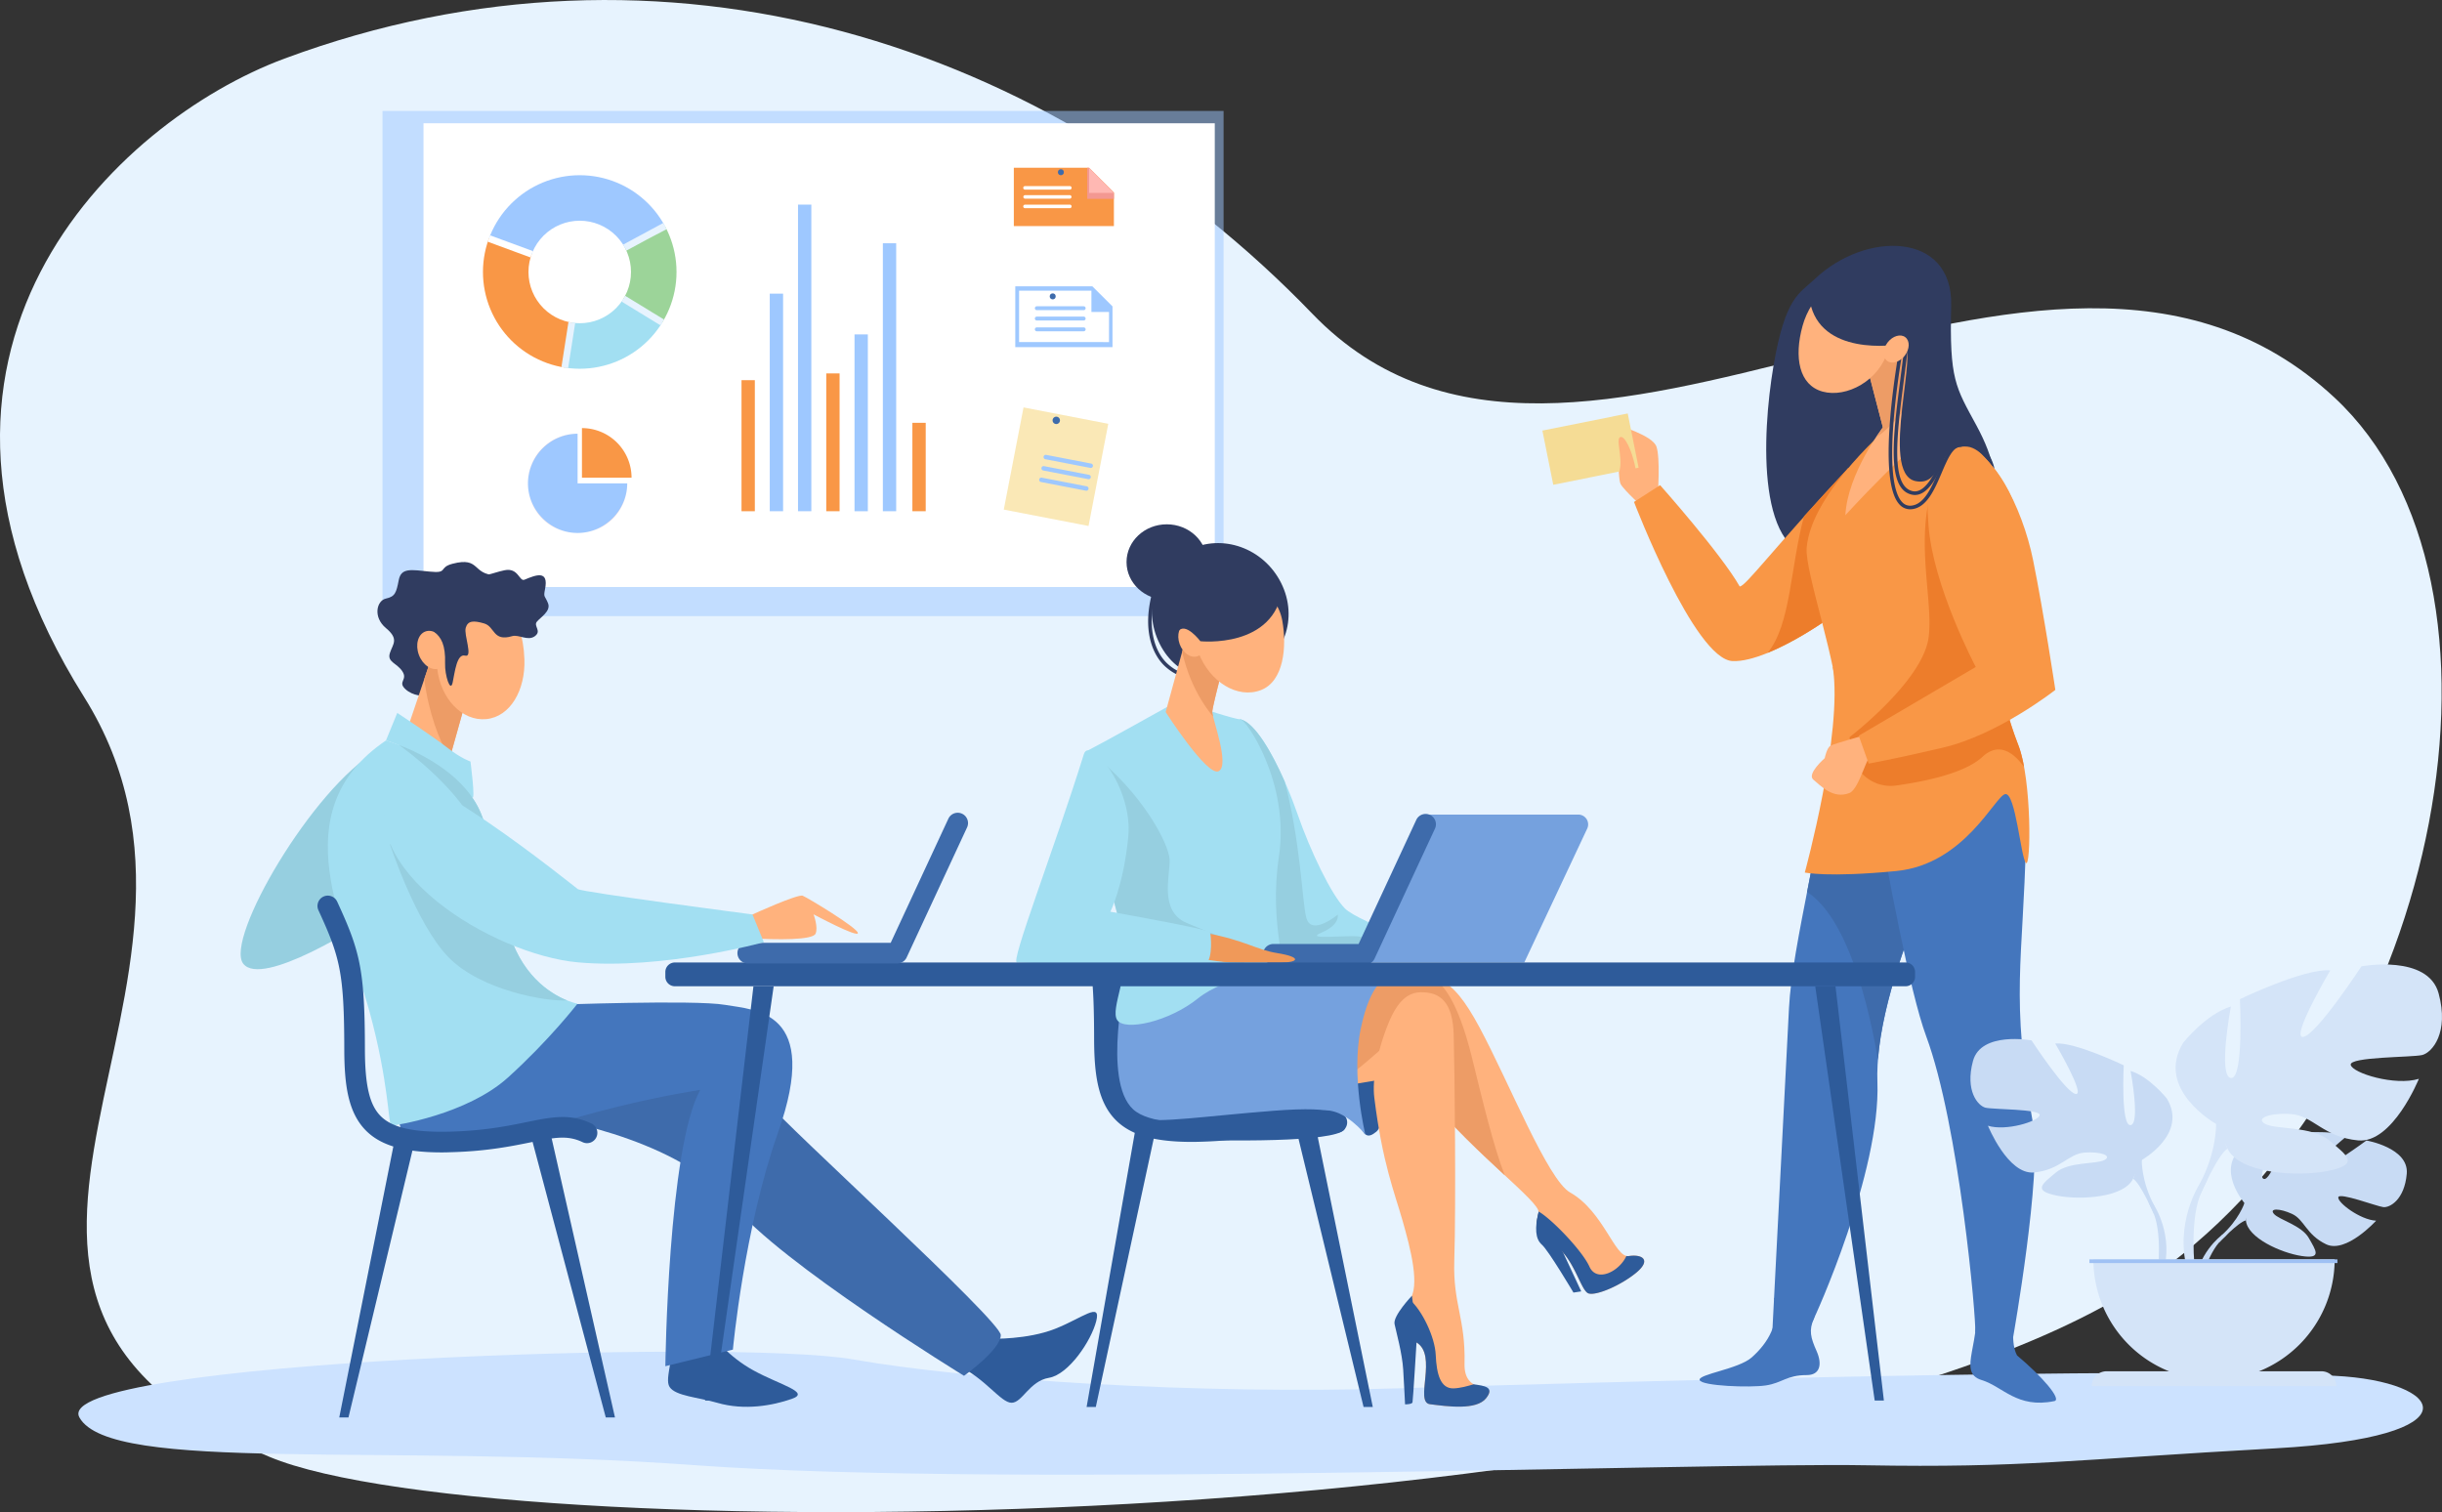 <svg id="Слой_1" data-name="Слой 1" xmlns="http://www.w3.org/2000/svg" viewBox="0 0 3314.06 2052.26"><rect x="0" y="0" width="3314.06" height="2052.26" fill="#333333" stroke="none"/><defs><style>.cls-1{fill:none;}.cls-2{fill:#e7f3fe;}.cls-3{fill:#cce2ff;}.cls-19,.cls-4{fill:#9ec8ff;}.cls-4{opacity:0.5;isolation:isolate;}.cls-5{fill:#fff;}.cls-6{fill:#303c60;}.cls-7{fill:#4476bd;}.cls-8{fill:#3e6bab;}.cls-9{fill:#ffb27d;}.cls-10{fill:#f99746;}.cls-11{fill:#ed7d2b;}.cls-12{fill:#ed9c66;}.cls-13{fill:#f5dc95;}.cls-14{fill:#a2dff2;}.cls-15{fill:#96cfe0;}.cls-16{fill:#75a1de;}.cls-17{fill:#f09959;}.cls-18{fill:#2e5b9a;}.cls-20{fill:#f39892;}.cls-21{clip-path:url(#clip-path);}.cls-22{fill:#9cd499;}.cls-23{fill:#ffb8b3;}.cls-24{fill:#fae8b6;}.cls-25{fill:#c8dbf4;}.cls-26{fill:#d4e4f8;}.cls-27{fill:#9fc1f4;}</style><clipPath id="clip-path" transform="translate(-278.22 -266.46)"><path class="cls-1" d="M1065,504.25a131.34,131.34,0,1,0,131.33,131.33A131.34,131.34,0,0,0,1065,504.25Zm0,200.91a69.58,69.58,0,1,1,69.57-69.58A69.58,69.58,0,0,1,1065,705.16Z"/></clipPath></defs><path class="cls-2" d="M664.23,346c515.63-191.42,1039.69-22.19,1395.12,346.41S3050.71,438,3446.31,806c270,251.14,146.32,896.83-223.87,1176.5C2719.27,2362.61,954.73,2374,643.71,2243.58c-531.48-222.9-3.39-635.68-251.48-1031.37C99.55,745.39,436.37,430.57,664.23,346Z" transform="translate(-278.22 -266.46)"/><path class="cls-3" d="M3446.66,2133.69c-258.11-12.62-1006.14,8.76-1273.18,17.09s-577-11-738-39.42S343.73,2113.78,386,2190.2s414.67,34.19,837,64.9,1372.24-3.84,1586.5,0,280.74-7.68,556.86-23S3596.27,2141,3446.66,2133.69Z" transform="translate(-278.22 -266.46)"/><rect class="cls-4" x="519.12" y="150.57" width="1141.41" height="685.59"/><rect class="cls-5" x="574.73" y="167.3" width="1073.85" height="629.38"/><path class="cls-6" d="M2740.87,645.34c69.33-66,187.83-64.5,185.33,36S2932,791.29,2960.53,844c99,182.93-118,172.17-208.5,178.17s-83-164.5-67-259S2720.58,664.66,2740.87,645.34Z" transform="translate(-278.22 -266.46)"/><path class="cls-7" d="M2773.19,1221.58c-22.23,186.67-62.62,324.67-67.12,413.16s-22.5,436.94-22.5,436.94,49.5-3.46,54-11,93-204,88.5-325.48S2914.46,1429,2914.46,1429l-22.39-181.25Z" transform="translate(-278.22 -266.46)"/><path class="cls-8" d="M2794.54,1302.84l-34.76,14.55c-9.45,59.19-19.93,112.41-29.14,159.62,55.32,35.77,83.9,154.92,96.14,227.77,6.24-81.51,44.7-180,68.56-234.48Z" transform="translate(-278.22 -266.46)"/><path class="cls-7" d="M2955.06,1202.76s74.92,95.57,72.57,204c-3.58,165-21.58,212.17,9.74,385.23,12.23,67.59-27,288.7-27,288.7s-33.51,2.63-51.51-6.33c1.5-16.25-21.66-280.52-66.76-402-21.84-58.83-52.54-223.59-69-318.08s-19.5-114-13.5-114S2955.06,1202.76,2955.06,1202.76Z" transform="translate(-278.22 -266.46)"/><path class="cls-9" d="M2528.21,937.34s3.33-49.45-2-64.73S2474.88,844,2474.88,844s-2,70.67,2.67,79.33,32,33.33,32,33.33Z" transform="translate(-278.22 -266.46)"/><path class="cls-10" d="M2786.86,901.31c-105.33,113.37-139.7,161.07-147.7,161.07-25-44.13-108-137.46-108-137.46l-35.41,22.76s81.82,213.77,133.82,216,157.69-73.72,159-82.44S2786.86,901.31,2786.86,901.31Z" transform="translate(-278.22 -266.46)"/><path class="cls-11" d="M2677,1152.58c51.52-21,110.56-64.85,111.56-71.35,1.34-8.72-1.71-179.91-1.71-179.91-23,24.71-43,46.63-60.4,65.8C2707.59,1037.38,2708.83,1113.89,2677,1152.58Z" transform="translate(-278.22 -266.46)"/><path class="cls-10" d="M2893.87,826.68s100.79,50.52,122.79,140-43.1,199.91-51.1,258.87-192,69.33-192,6.22c0-60.5-46.1-188.94-43.5-221.65,6.1-76.76,118.31-170.79,118.31-170.79Z" transform="translate(-278.22 -266.46)"/><path class="cls-9" d="M2864.58,710.83l43.27,133.43s-46.2,35.65-125.27,121.42c3.07-57.07,50.89-119.29,50.89-119.29l-32.73-126Z" transform="translate(-278.22 -266.46)"/><path class="cls-12" d="M2884.76,773.06l-20.18-62.24-63.85,9.56,32.73,126s-3.19,5.09-7.91,13.1C2856.39,836.6,2875.31,808.12,2884.76,773.06Z" transform="translate(-278.22 -266.46)"/><path class="cls-9" d="M2840.74,740.94c-11.67,42.46-56.86,65.84-89,57s-39-46.51-27.31-89,47.16-69.73,79.28-60.9S2852.41,698.48,2840.74,740.94Z" transform="translate(-278.22 -266.46)"/><path class="cls-10" d="M2765.53,1171.89c14,88.79-38,278.74-38,278.74s31,7,124-2,134-101.82,148-104.41,21.19,86.38,28.1,93.41,8-112.35-10.1-159.28c-32-83.19-25.73-118.48-13.77-168.89C3025,1019.88,2765.53,1171.89,2765.53,1171.89Z" transform="translate(-278.22 -266.46)"/><path class="cls-7" d="M2685.83,2028c8.37,34-8.16,61-30.29,80.7-18,16-73.33,22.8-70.67,30.8s68,10.54,90,7.2,28-14,55.38-14c17.95,0,21.28-14.59,13.28-32.64s-10.8-28-3.57-44.2S2685.83,2028,2685.83,2028Z" transform="translate(-278.22 -266.46)"/><path class="cls-7" d="M3012.31,2028c-1.33,35.33-5.44,61.66,3.23,78,33.47,28,61.29,59.8,50.67,62-50.67,10.46-70-19.9-98.67-28.54-35.18-10.59,3.33-54.8-10.45-111.5-7.66-31.52,53.12-24,53.12-24Z" transform="translate(-278.22 -266.46)"/><path class="cls-11" d="M3025.1,1307.36c-2-11.08-4.52-21-7.56-29-32-83.19-25.73-118.48-13.77-168.89A39.77,39.77,0,0,0,3005,1099c2.7-9,5.21-18.1,7.42-27.26l-10.86-98-78.31-93c-58.69,86-19.08,193-27.89,252s-107.14,134.23-107.14,134.23l3.2,20.93a53.15,53.15,0,0,0,59.78,44.67c40.53-5.62,93.7-16.93,117.36-38.88C2991.43,1272.38,3011.71,1288.82,3025.1,1307.36Z" transform="translate(-278.22 -266.46)"/><path class="cls-9" d="M2811.19,1263.53s-43.41,12.15-48.6,14.86-8.06,17.07-8.06,17.07-24.85,21.58-15.33,29.22,26.52,27,49,18c13.8-5.52,24.49-56.21,33.53-56.62S2811.19,1263.53,2811.19,1263.53Z" transform="translate(-278.22 -266.46)"/><path class="cls-10" d="M2934.14,869.34c46.46,1.32,88.59,85,103.27,157.6s30.13,175.81,30.13,175.81-77,60.77-153.08,78.53c-66.37,15.49-100.25,21.55-100.25,21.55l-13.46-37.89,158.8-93.27s-58.39-110-64.2-193S2898.83,868.34,2934.14,869.34Z" transform="translate(-278.22 -266.46)"/><rect class="cls-13" x="2377.65" y="838.34" width="118.13" height="75.02" transform="translate(-402.89 229.93) rotate(-11.34)"/><path class="cls-9" d="M2500.35,931.34c1.6-30.42-13.47-71.92-22.14-71.86s2.67,27.19-2,45.19C2473.68,914.43,2500.35,931.34,2500.35,931.34Z" transform="translate(-278.22 -266.46)"/><path class="cls-6" d="M2733,661.34c2.57,83.33,99.91,76.94,126.57,71.81S2827.07,909,2877.86,919.4c37.3,7.67,28.9-50.68,70.33-46.78,18.33,1.73,36.76,30.06,36.76,30.06s-2.76-17.46-16.76-30.06-50.7-89.94-60.35-145.27-75-91.12-94.31-92.23S2746.86,656,2746.86,656Z" transform="translate(-278.22 -266.46)"/><path class="cls-6" d="M2877,938.26a19.13,19.13,0,0,1-4-.43c-16.26-3.46-24.14-20.55-24.81-53.77-.57-28.48,4.13-65,9.12-103.72,2-15.63,4.1-31.8,5.81-47.45a2.44,2.44,0,1,1,4.85.53c-1.72,15.7-3.81,31.89-5.82,47.55-9.64,74.87-18.75,145.58,11.87,152.1a13.8,13.8,0,0,0,2.85.3c17.59,0,33.43-34.28,42.67-67.67a2.44,2.44,0,0,1,4.7,1.3C2918.12,889,2901.73,938.26,2877,938.26Z" transform="translate(-278.22 -266.46)"/><path class="cls-6" d="M2870.5,957.63a19.25,19.25,0,0,1-14.4-6.4c-33.18-35.07-.37-211.06,1-218.53a2.44,2.44,0,0,1,4.79.91c-.34,1.81-33.77,181-2.29,214.28a14.54,14.54,0,0,0,13.24,4.72c17.23-2.28,27.18-25.65,35.95-46.28,8.51-20,16.52-38.9,30.78-38.41a2.44,2.44,0,0,1,2.35,2.52,2.42,2.42,0,0,1-2.52,2.35h-.35c-10.69,0-18,17.23-25.78,35.45-9.29,21.83-19.81,46.56-39.8,49.2A23.65,23.65,0,0,1,2870.5,957.63Z" transform="translate(-278.22 -266.46)"/><path class="cls-9" d="M2863.15,749.16c-6.86,8.84-17.61,12-24,7s-6-16.16.83-25,17.61-12,24-7S2870,740.32,2863.15,749.16Z" transform="translate(-278.22 -266.46)"/><path class="cls-6" d="M2016.88,1057.74c23.76,47.52,4.09,102.24-42.64,121.57-47,19.46-98.48,8.41-122.24-39.11s-6.11-104.5,39.42-127.27S1993.11,1010.23,2016.88,1057.74Z" transform="translate(-278.22 -266.46)"/><path class="cls-6" d="M1888.78,1185c-5.25,0-15.58-1.85-28.73-13.52-10.78-9.57-18.53-24.24-21.8-41.3-4.13-21.54-1.44-46.31,8-73.62a2.44,2.44,0,1,1,4.61,1.59c-9.16,26.49-11.79,50.41-7.82,71.11,3.07,16,10.26,29.72,20.25,38.58,16.67,14.79,27.84,12.1,28,12.07a2.45,2.45,0,0,1,3,1.71,2.42,2.42,0,0,1-1.67,3A14.69,14.69,0,0,1,1888.78,1185Z" transform="translate(-278.22 -266.46)"/><path class="cls-14" d="M1961.45,1242.65c27,6.06,61.19,81.21,77.91,129.36,16.86,48.56,45.45,108.8,64.17,127.52s141.71,62.11,141.71,62.11-303.89.59-297.67,0S1961.45,1242.65,1961.45,1242.65Z" transform="translate(-278.22 -266.46)"/><path class="cls-15" d="M2122.78,1537.49c-16.64-2.38-76.65,5.35-51.1-5.35s22-24.36,22-24.36-36.25,30.3-42.78,3.8c-5.64-22.85-7.79-103.52-29.18-184.38-17.67-40.09-40.8-80.2-60.25-84.56,0,0-.68,28.47-1.81,68.39,7.46,88.34,20.13,218.12,23.34,250.83,40.28.06,107.69,0,164.09-.07l37.51-1.79S2139.42,1539.87,2122.78,1537.49Z" transform="translate(-278.22 -266.46)"/><path class="cls-14" d="M1862,1226s-86,48.07-106.08,58.29,56.18,310.27,73.14,323.13,166.22,2.21,183.22-14-13-65.92,1.67-165.47-44.86-185.5-52.51-185.31-57.59-16.65-57.59-16.65Z" transform="translate(-278.22 -266.46)"/><path class="cls-15" d="M1829.08,1607.42c17,12.86,123.77,13.15,169.23-1,5.13-1.6,28.43-10.88,29-19.61-5.49-1-27.27,1.59-36.12-.45-30.75-7.07-47.68-45.16-47.68-45.16s-16.93-6.09-54.81-22.13-22.28-64.62-23.17-86-37.43-91.36-106.06-144.39l-6.3,2.82C1748.24,1340.25,1813.39,1595.52,1829.08,1607.42Z" transform="translate(-278.22 -266.46)"/><path class="cls-16" d="M2420.11,1372H2213l-94.34,200.77h228.17l85.4-181.74A13.34,13.34,0,0,0,2420.11,1372Z" transform="translate(-278.22 -266.46)"/><path class="cls-8" d="M2131,1575.62H2006.32a14,14,0,1,1,0-28H2122l78.24-168.38a14,14,0,1,1,25.4,11.8l-82,176.48A14,14,0,0,1,2131,1575.62Z" transform="translate(-278.22 -266.46)"/><path class="cls-17" d="M1914.81,1532.74c54.07,10.1,67.37,22.52,96.84,27.27,33.41,5.39,29.44,12.77,4.62,12.77s-87.18,1-108.58-3.79S1914.81,1532.74,1914.81,1532.74Z" transform="translate(-278.22 -266.46)"/><path class="cls-14" d="M1749.18,1289.92c-41.44,132.5-100.19,282.85-90.83,282.85s247.32,9.62,256.68,1.61,6.69-38.76,5.35-42.77-135.29-27.78-135.29-27.78,17.64-34.38,24.32-101.56S1757,1264.79,1749.18,1289.92Z" transform="translate(-278.22 -266.46)"/><path class="cls-9" d="M1893.53,1110.86l-33.38,122s56.41,88.05,71.92,80.23-8.67-71.57-8.67-80.23,24.18-98,24.18-98Z" transform="translate(-278.22 -266.46)"/><path class="cls-12" d="M1924.55,1239.07a32.5,32.5,0,0,1-1.16-6.22c0-8.66,24.18-98,24.18-98l-54-24-11,40.37C1892.13,1192.93,1909.54,1220.7,1924.55,1239.07Z" transform="translate(-278.22 -266.46)"/><path class="cls-9" d="M2018.44,1108.84c6.36,35.37,2.17,82.36-29.24,94.3s-69.25-10.91-84.51-51-2.17-82.36,29.24-94.3S2010.84,1066.58,2018.44,1108.84Z" transform="translate(-278.22 -266.46)"/><path class="cls-9" d="M1912.13,1128.75c4.4,12.37.58,25-8.54,28.27s-20.08-4.15-24.49-16.51-.58-25,8.54-28.27S1907.73,1116.38,1912.13,1128.75Z" transform="translate(-278.22 -266.46)"/><path class="cls-6" d="M2018.81,1064.4c-10.69,83-111.55,72.32-111.55,72.32s-20.8-27.34-30.16-13,13-84.16,70.85-87.26C1967,1035.43,2018.81,1064.4,2018.81,1064.4Z" transform="translate(-278.22 -266.46)"/><ellipse class="cls-6" cx="1583.45" cy="762.84" rx="54.62" ry="51.25"/><polygon class="cls-18" points="1474.65 1909.48 1487.14 1909.48 1567.8 1535.77 1540.32 1535.77 1474.65 1909.48"/><polygon class="cls-18" points="1863 1909.48 1850.51 1909.48 1756.64 1522.56 1784.12 1522.56 1863 1909.48"/><path class="cls-18" d="M1895.39,1816.23c-50,0-81.74-9-102-28.69-25.08-24.43-30.27-62.27-30.34-111.57-.06-38.8-1-64.07-3.09-84.5a14,14,0,0,1,27.85-2.87c2.2,21.41,3.17,47.53,3.23,87.32.08,50,6.42,76.49,21.88,91.56,15.86,15.45,44.55,21.83,93,20.62,46.77-1.15,79-7.7,104.83-13,34-6.91,58.61-11.91,87.76,2a14,14,0,1,1-12.07,25.27c-20.69-9.89-38.24-6.32-70.11.16-26.95,5.48-60.48,12.29-109.72,13.51C1902.79,1816.18,1899,1816.23,1895.39,1816.23Z" transform="translate(-278.22 -266.46)"/><path class="cls-18" d="M1781.71,1574.38l76.59,3.19L1837.91,1789s-57.09-36.44-56.2-75.66S1781.71,1574.38,1781.71,1574.38Z" transform="translate(-278.22 -266.46)"/><path class="cls-9" d="M2159.81,1594.08c64.77-9.83,86.77-6.73,126.41,67s92.4,206.58,122.74,223.73c45.69,25.83,60.83,89.17,79.59,86.32s30.83,5.45,10.42,22.41-53.38,31.41-64.65,28.4-20-51.72-49.46-67.53-20.6-28.81-18.66-42.8-85.94-78.39-152.19-158.49c-40.48-48.94-61.32-81.25-64.41-110.53S2159.81,1594.08,2159.81,1594.08Z" transform="translate(-278.22 -266.46)"/><path class="cls-12" d="M2320.36,1861.56c-15-38.16-30.13-101.14-44.31-158.88-20.17-82.11-41.31-101.61-54.7-110.37-16.19-4.06-35.38-2.2-61.54,1.77,0,0-13.3,19.27-10.21,48.55s23.93,61.58,64.41,110.53c34.87,42.17,75.74,80,106.35,108.4Z" transform="translate(-278.22 -266.46)"/><path class="cls-18" d="M2179.53,1659s-17.23,130-33.28,143.23c-11.48,9.45-19.61,10.08-27.63-28.7S2131.1,1590,2131.1,1590Z" transform="translate(-278.22 -266.46)"/><polygon class="cls-9" points="1887.58 1462.9 1728.1 1489.7 1818.14 1360.59 1886.66 1346.64 1927.75 1356.09 1887.58 1462.9"/><path class="cls-18" d="M2366.19,1911.65c-5.17,20.84-4.55,36.24,4.44,44s42.93,65.07,42.93,65.07l10.57-1.6-24.48-52.48Z" transform="translate(-278.22 -266.46)"/><path class="cls-18" d="M2434.31,2022c11.27,3,44.24-11.43,64.65-28.4s8.34-25.26-10.42-22.41a8.1,8.1,0,0,1-3.14-.16c-9.37,20.93-40.19,36.63-50.13,14.52-9.85-21.91-52.08-65.52-69.09-74.85a4,4,0,0,1,0,1c-1.93,14-10.78,27,18.66,42.8S2423,2019,2434.31,2022Z" transform="translate(-278.22 -266.46)"/><path class="cls-12" d="M1834.3,1599.29c-56.58,101.54-17.93,166.08,50.84,172.65s177.33-6,240.62-58.57,115.23-108.19,108-116.49S1834.3,1599.29,1834.3,1599.29Z" transform="translate(-278.22 -266.46)"/><path class="cls-9" d="M2155.17,1675.05c11.59-34.76,24.94-61.43,50.8-61.91,27.19-.51,43.91,13.64,45.08,58.12,1.38,53,3.25,228.39.8,306.39-1.85,59,15.36,77.95,13.9,139.5-1.09,46.36,48.33,22.94,29.24,47-13.13,16.53-52.21,11.13-76.21,8.07-21.39-2.72,11.07-66.82-18.53-84-25.4-14.71-25.9-38.58-9.86-56.66s1.78-71.55-8.91-109-27.28-77.93-38.18-166.45C2140.19,1730.92,2148.09,1696.28,2155.17,1675.05Z" transform="translate(-278.22 -266.46)"/><path class="cls-18" d="M2278.08,2145.2c-8.19,2.5-18.28,5.25-27.08,5.54-17.83.59-23.17-19-24.36-45.65-1-23.26-17.93-59.88-35.25-74.74-.32.42-.65.84-1,1.23-16,18.07-15.54,42,9.86,56.66,29.6,17.14-2.86,81.24,18.53,84,24,3.05,63.08,8.46,76.21-8.07C2307.4,2148.5,2292,2147.26,2278.08,2145.2Z" transform="translate(-278.22 -266.46)"/><path class="cls-18" d="M2194.4,2025s-26,27.15-23.62,38.44,10.39,39.81,11.73,61.8,2.53,47.22,2.53,47.22,9.36,0,10.1-2.66,5.94-89.36,5.94-89.36Z" transform="translate(-278.22 -266.46)"/><path class="cls-16" d="M1807.05,1590s-33.56,142.43,8.84,181.91,218.48,4,260,1.6c28.08-1.6,55.26,32.67,55.26,32.67s-19.61-79.46-6.24-143.64,34.94-68.49,34.94-68.49l-28.71-4h-324Z" transform="translate(-278.22 -266.46)"/><path class="cls-14" d="M1799.45,1552.79c14.35,30.45-15.45,83-5,98.19s70.23,2.12,109.41-29.41,113.34-38.47,113.34-38.47Z" transform="translate(-278.22 -266.46)"/><path class="cls-18" d="M1860.15,1812.31c118.55,4.46,243.33,2.35,243.33-15.31s-5.35-30.14-97.15-23-154.19,16.94-181.82,10.7S1860.15,1812.31,1860.15,1812.31Z" transform="translate(-278.22 -266.46)"/><path class="cls-18" d="M2864.29,1605H1194.07a12.91,12.91,0,0,1-12.91-12.91v-6.45a12.91,12.91,0,0,1,12.91-12.91H2864.28a12.91,12.91,0,0,1,12.91,12.91v6.45A12.9,12.9,0,0,1,2864.29,1605Z" transform="translate(-278.22 -266.46)"/><path class="cls-15" d="M789.67,1285.62c-86.5,49.46-206.82,255.08-181.42,288.63S770,1519.57,770,1519.57Z" transform="translate(-278.22 -266.46)"/><path class="cls-6" d="M951.28,1047.18c-33-.9-20.77-25.45-58.76-15.65-20,5.15-5.23,13.37-31.17,10.7s-38.71-5.35-42,11.59-4.85,22.28-17.33,25-18.11,25,0,40.11,9.31,21.39,5.3,33.87,9.66,13.37,17.09,25-6.84,13.78,3.86,23.82,25.7,9.15,25.7,9.15l45-86.33Z" transform="translate(-278.22 -266.46)"/><path class="cls-18" d="M1624.26,2083.39s48.13,1.34,85.56-13.37,62.83-37.43,56.15-10.7-37.43,72.61-64.17,77.08-36.1,33.88-50.8,33.88-36.1-33.88-73.53-50.82C1543.35,2104,1624.26,2083.39,1624.26,2083.39Z" transform="translate(-278.22 -266.46)"/><path class="cls-18" d="M1245,2078.88s20.24,27.91,55.47,47.33c36.38,20.05,78.36,29.71,52.33,38.78s-64.08,16.12-101.2,5.34c-26-7.56-56.55-9.14-64.62-21.44s9.49-43.19,2.19-89.35C1183.31,2022.54,1245,2078.88,1245,2078.88Z" transform="translate(-278.22 -266.46)"/><path class="cls-8" d="M1019.62,1630.22s278.8,104.39,301.26,133.57,315.52,295,315.52,314.63-49.91,55.26-49.91,55.26-251.35-154.19-313.74-232.63-214.66-116.25-295.61-123.51S1019.62,1630.22,1019.62,1630.22Z" transform="translate(-278.22 -266.46)"/><path class="cls-7" d="M1030.31,1630.22s190.74-7.13,231.74,0,130.93,7,72.11,173.06c-46.1,130.12-61.32,294.86-61.32,294.86l-91.67,22.52s3.64-296.23,47.38-375.11c-31.86,5.25-90.33,15.5-171.36,38.67-150.33,43-232.76,21.46-232.76,21.46l-22.38-78.43Z" transform="translate(-278.22 -266.46)"/><polygon class="cls-9" points="592.81 871.3 546.21 1009 605.08 1047.77 638.45 928.79 592.81 871.3"/><path class="cls-12" d="M888.57,1295.45l28.1-100.21L871,1137.75l-17,50.37C859.87,1233.62,874.08,1271.25,888.57,1295.45Z" transform="translate(-278.22 -266.46)"/><path class="cls-9" d="M989.91,1161.07c1.51,41.88-19.06,78.13-51.76,81.35s-62.54-28-66.65-69.68,19.06-78.13,51.76-81.35S987.52,1095,989.91,1161.07Z" transform="translate(-278.22 -266.46)"/><path class="cls-14" d="M802,1271.45C659,1368.06,748,1524.18,779.37,1638.27c26.76,97.17,25.88,155.9,29.89,155.9s102.4-14.71,158.54-65.51,94.11-100,94.11-100-71.94-12.81-95.45-105.87c-11.94-47.25-6.51-72.9-33.72-147.76S802,1271.45,802,1271.45Z" transform="translate(-278.22 -266.46)"/><path class="cls-14" d="M802,1271.45,817.36,1234s48.58,32.09,68,47.24,31.34,18.72,31.34,18.72,7,53.74,2.46,48.86C861.79,1287.33,802,1271.45,802,1271.45Z" transform="translate(-278.22 -266.46)"/><polygon class="cls-18" points="460.42 1923.74 472.91 1923.74 562.48 1550.03 535 1550.03 460.42 1923.74"/><polygon class="cls-18" points="834.59 1923.74 822.1 1923.74 719.32 1536.82 746.8 1536.82 834.59 1923.74"/><path class="cls-18" d="M877.79,1830.49c-50,0-81.74-9-102-28.69-25.08-24.43-30.27-62.27-30.34-111.57-.16-103.65-5.89-125.08-35.07-188.37a14,14,0,1,1,25.43-11.73c30.84,66.9,37.48,91.49,37.64,200,.08,50,6.41,76.49,21.88,91.56,15.86,15.45,44.54,21.82,93,20.62,46.77-1.15,79-7.7,104.83-13,34-6.92,58.61-11.91,87.76,2a14,14,0,1,1-12.07,25.27c-20.69-9.89-38.24-6.32-70.11.16-27,5.48-60.48,12.29-109.72,13.51C885.19,1830.45,881.43,1830.49,877.79,1830.49Z" transform="translate(-278.22 -266.46)"/><path class="cls-8" d="M1495.92,1574H1293a14,14,0,0,1,0-28h194l78.24-168.38a14,14,0,0,1,25.4,11.8l-82,176.48A14,14,0,0,1,1495.92,1574Z" transform="translate(-278.22 -266.46)"/><path class="cls-15" d="M807.34,1412.11s35.65,108.74,79.77,153.75S1020,1626,1047.82,1624.22c-22.16-8.91-64.37-34.26-81.34-101.45-11.94-47.25-6.51-72.9-33.72-147.76-20.2-55.57-82.43-85.71-113.17-97.55,38.36,27.55,86.33,72.93,101.07,107.46C937,1423.26,807.34,1412.11,807.34,1412.11Z" transform="translate(-278.22 -266.46)"/><path class="cls-9" d="M1299.42,1507.54s61.5-28.07,68.18-25.4,74.87,43.84,74.87,50.66-60.16-25.42-60.16-25.42,6.68,17.82,2.67,26.37-50.26,8.55-92,5.87S1299.42,1507.54,1299.42,1507.54Z" transform="translate(-278.22 -266.46)"/><path class="cls-14" d="M809.31,1328.1c-56.69,116.19,137.77,234,253.13,244.44s252.43-27.28,252.43-27.28l-15.45-37.72s-231.12-30.17-237-34.39S830.07,1285.55,809.31,1328.1Z" transform="translate(-278.22 -266.46)"/><path class="cls-9" d="M883,1141.68c5.25,13.82,1.4,28.1-8.6,31.91s-22.38-4.31-27.63-18.13-1.4-28.1,8.61-31.91S877.76,1127.86,883,1141.68Z" transform="translate(-278.22 -266.46)"/><path class="cls-6" d="M990,1053.22c15.66-6.54,33.3-13.54,27.84,13.07-2.38,11.59,0,8.32,4.16,19s-10.48,19.09-15.24,25,6.92,12.4-2.59,19.53-22-2.64-30.9,0c-26.44,7.89-23.17-12.91-38-17.23s-22.14-3.66-25,5.85,10.4,40.79-.89,37.82-13.83,22.28-16.87,36.54-10.78-9.84-10.28-26.16c.77-25-5.44-35.53-14.66-42.53s-13.14-70.65,31.42-73,44.85-6.68,63.86-10.7S982.85,1056.2,990,1053.22Z" transform="translate(-278.22 -266.46)"/><path class="cls-19" d="M1062.08,922.44h67.35c0,36.94-30.41,67.35-67.35,67.35s-67.35-30.41-67.35-67.35a67.67,67.67,0,0,1,67.35-67.35Z" transform="translate(-278.22 -266.46)"/><path class="cls-10" d="M1135.31,914.81A67.35,67.35,0,0,0,1068,847.46v67.35Z" transform="translate(-278.22 -266.46)"/><path class="cls-20" d="M994.61,922.61A67.35,67.35,0,0,0,1062,990C1025,990,994.61,959.55,994.61,922.61Z" transform="translate(-278.22 -266.46)"/><path class="cls-20" d="M1062,855.26a67.35,67.35,0,0,0-67.35,67.35A67.67,67.67,0,0,1,1062,855.26Z" transform="translate(-278.22 -266.46)"/><path class="cls-20" d="M1062,990a67.36,67.36,0,0,0,67.35-67.35C1129.31,959.55,1098.9,990,1062,990Z" transform="translate(-278.22 -266.46)"/><rect class="cls-10" x="1006.31" y="515.97" width="18.09" height="177.86"/><rect class="cls-10" x="1238.21" y="573.84" width="18.09" height="119.98"/><rect class="cls-19" x="1082.99" y="277.7" width="18.09" height="416.12"/><rect class="cls-10" x="1121.33" y="506.79" width="18.09" height="187.03"/><rect class="cls-19" x="1159.67" y="453.86" width="18.09" height="239.99"/><rect class="cls-19" x="1044.65" y="398.54" width="18.09" height="295.28"/><rect class="cls-19" x="1198.13" y="330.14" width="18.09" height="363.69"/><g class="cls-21"><path class="cls-14" d="M1183.66,708.18,1065,635.59,1043.5,773.06A139.29,139.29,0,0,0,1183.66,708.18Z" transform="translate(-278.22 -266.46)"/></g><g class="cls-21"><path class="cls-22" d="M1183.78,708c.33-.53.74-1.25.72-1.22a139.16,139.16,0,0,0,3.09-137c-42,22-17,8.63-122.63,65.76C1183.86,708.3,1165.39,697.08,1183.78,708Z" transform="translate(-278.22 -266.46)"/></g><g class="cls-21"><path class="cls-19" d="M934.48,587.5,1065,635.58l122.4-66.18C1130.11,463.52,976,476.21,934.48,587.5Z" transform="translate(-278.22 -266.46)"/></g><g class="cls-21"><path class="cls-10" d="M1043.49,773.06,1065,635.59,934.47,587.51C903.45,670.69,958.52,759.66,1043.49,773.06Z" transform="translate(-278.22 -266.46)"/></g><g class="cls-21"><path class="cls-5" d="M925.94,610.26a13.3,13.3,0,0,1,6.59,1.71,133,133,0,0,1,4.74-18.51l70.85,26.1s0,0,0-.06a12.62,12.62,0,0,1,3.07-8.65l-7.09-2.61-63.61-23.43A136.4,136.4,0,0,1,961,550.34a13.72,13.72,0,0,1-7.07-5.94,145.68,145.68,0,0,0-22.08,37.21l-.07,0-1.61,4.32-1.62,4.34.08,0a142.39,142.39,0,0,0-5.19,20.26A13.49,13.49,0,0,1,925.94,610.26Z" transform="translate(-278.22 -266.46)"/></g><g class="cls-21"><path class="cls-2" d="M1193.54,571.31l.08,0-2.2-4.06c-.05-.08-.09-.17-.14-.24l-1.79-3.34-.07,0c-13.85-24.06-33.6-43.26-57.34-55.63a145.94,145.94,0,0,0-159.44,17.41,14.14,14.14,0,0,1,5.86,7.14,134.84,134.84,0,0,1,77.73-31c51.5-3.58,98.9,21.62,124.82,66l-36.15,19.54c-7.46,4-17.89,9.66-35.36,19.12l-43.31,23.42-1.12.6-3.63-2.22-.2,1.26-25.45-9.38a12.77,12.77,0,0,1-3.41,8.59l27.4,10.1-20.16,129.08A135.36,135.36,0,0,1,930.44,637.13,13.31,13.31,0,0,1,926,638a13.49,13.49,0,0,1-4.75-.87,144.62,144.62,0,0,0,117,139.72v.08l4.55.72,4.57.72v-.08a143.91,143.91,0,0,0,137.91-64l.09.06.91-1.48s1.46-2.41,1.46-2.41c.23-.37.5-.83.65-1.09l.1-.17a.74.74,0,0,0,.08-.13l1.46-2.39-.06,0A144.35,144.35,0,0,0,1193.54,571.31ZM1048.77,769.13l19.68-126,51.22,31.31c20.64,12.64,32.45,19.86,39.89,24.4l17.69,10.81A134,134,0,0,1,1048.77,769.13Zm133.38-67.46-.88-.52c-4.85-2.87-7-4.12-16.62-10l-90.43-55.3,75.07-40.59c11-5.93,15.54-8.29,26.74-14.14,2.73-1.44,5.86-3.07,9.59-5A135.07,135.07,0,0,1,1182.15,701.67Z" transform="translate(-278.22 -266.46)"/></g><path class="cls-10" d="M1789.91,573.27H1654.1V494.11h102.14c13.15,13.16,20.52,20.53,33.67,33.67Z" transform="translate(-278.22 -266.46)"/><polygon class="cls-20" points="1475.52 227.65 1475.52 269.9 1511.69 269.9 1511.69 261.78 1477.79 227.88 1475.52 227.65"/><polygon class="cls-23" points="1478.02 227.65 1478.02 261.78 1511.69 261.78 1478.02 227.65"/><path class="cls-5" d="M1729.94,523.81h-60.52a2.4,2.4,0,1,1,0-4.79h60.52a2.4,2.4,0,1,1,0,4.79Z" transform="translate(-278.22 -266.46)"/><path class="cls-5" d="M1729.94,536.09h-60.52a2.4,2.4,0,0,1,0-4.8h60.52a2.4,2.4,0,0,1,0,4.8Z" transform="translate(-278.22 -266.46)"/><path class="cls-5" d="M1729.94,549h-60.52a2.4,2.4,0,1,1,0-4.79h60.52a2.4,2.4,0,1,1,0,4.79Z" transform="translate(-278.22 -266.46)"/><circle class="cls-8" cx="1439.73" cy="233.73" r="4.06"/><rect class="cls-24" x="1640.64" y="841.19" width="141.24" height="117.14" transform="translate(224.98 2142.8) rotate(-79.06)"/><path class="cls-19" d="M1757.9,901.5l-61-11.78a3,3,0,0,1,1.13-5.9l61,11.78a3,3,0,1,1-1.13,5.9Z" transform="translate(-278.22 -266.46)"/><path class="cls-19" d="M1755,916.75,1694,905a3,3,0,1,1,1.13-5.9l61,11.78a3,3,0,0,1-1.14,5.9Z" transform="translate(-278.22 -266.46)"/><path class="cls-19" d="M1751.93,932.42l-61-11.78a3,3,0,0,1,1.13-5.9l61,11.78a3,3,0,0,1-1.13,5.9Z" transform="translate(-278.22 -266.46)"/><path class="cls-8" d="M1716.62,837.92a5,5,0,1,1-4-5.87A5,5,0,0,1,1716.62,837.92Z" transform="translate(-278.22 -266.46)"/><path class="cls-19" d="M1788,737.62H1656.06V655h104.56L1788,682.27Z" transform="translate(-278.22 -266.46)"/><polygon class="cls-5" points="1481.18 394.53 1383.02 394.52 1383.02 464.26 1505.05 464.28 1505.06 423.44 1481.18 423.43 1481.18 394.53"/><path class="cls-19" d="M1748.88,687.43h-63.59a2.65,2.65,0,1,1,0-5.3h63.59a2.65,2.65,0,0,1,0,5.3Z" transform="translate(-278.22 -266.46)"/><path class="cls-19" d="M1748.88,701.45h-63.59a2.65,2.65,0,1,1,0-5.3h63.58a2.65,2.65,0,0,1,0,5.3Z" transform="translate(-278.22 -266.46)"/><path class="cls-19" d="M1748.88,716.08h-63.59a2.65,2.65,0,0,1,0-5.3h63.59a2.65,2.65,0,1,1,0,5.3Z" transform="translate(-278.22 -266.46)"/><circle class="cls-8" cx="1428.65" cy="402.23" r="4.06"/><polygon class="cls-18" points="956.8 1900.81 969.29 1900.81 1049.95 1338.58 1022.48 1338.58 956.8 1900.81"/><polygon class="cls-18" points="2556.64 1900.81 2544.16 1900.81 2463.49 1338.58 2490.97 1338.58 2556.64 1900.81"/><path class="cls-25" d="M3324.2,1899.29s-39.86-46.5-2.46-76c0,0,27.32-16.54,49.61-15.2,0,0-31.57,52.93-21.36,58.2s30.92-61.52,30.92-61.52,62.18-6,82.18,3.58c0,0-53.15,43.49-42,46.08s68.6-40.1,68.6-40.1,57.86,9.85,54.77,45.15-23,46.2-31.78,45.27-60-20.51-61.15-13.33,29.75,30.65,51.36,31.74c0,0-40.8,45-67.91,32s-29.43-33.56-46.33-41.28-31.33-7.7-24.35.18,37.57,15.52,47.23,32.62,18.33,28.63-9.72,24.41-73.64-24.75-75.65-48.25Z" transform="translate(-278.22 -266.46)"/><path class="cls-25" d="M3516.07,1860.41s-157.16-6.06-191.87,38.88c0,0-7.67,23-31.3,43.93l-3.67,10s27.24-28.72,37-30.44C3326.2,1922.79,3311,1867.12,3516.07,1860.41Z" transform="translate(-278.22 -266.46)"/><path class="cls-25" d="M3292.9,1943.22s-33.73,25-36.07,69.52l6.12.55s10.78-46.09,30.25-64.11S3292.9,1943.22,3292.9,1943.22Z" transform="translate(-278.22 -266.46)"/><path class="cls-25" d="M3184.84,1840.8s63.41-35.51,33.82-83.69c0,0-23.67-29.59-49-37.19,0,0,13.53,71.86,0,73.55s-9.29-81.17-9.29-81.17-66.8-32.13-93-29.59c0,0,41.42,70.17,27.89,68.48s-60-72.71-60-72.71-68.48-12.68-79.48,27.9,6.77,60.87,16.91,63.41,75.25,1.69,73.56,10.14-45.66,22-70.17,14.37c0,0,27.05,66.79,62.56,63.41s46.5-25.35,68.48-27,38,4.23,27.05,10.14-48.19,1.94-66,17-32.13,24.4.85,31.16,92.15,2.53,104-22.82Z" transform="translate(-278.22 -266.46)"/><path class="cls-25" d="M2987,1719.07s177.53,57.49,197.83,121.75c0,0-.85,28.74,16.91,61.71v12.68s-18.6-43.11-28.74-49C3173,1866.18,3212.74,1810.38,2987,1719.07Z" transform="translate(-278.22 -266.46)"/><path class="cls-25" d="M3201.74,1902.52s27.38,41.58,11.77,92.19l-7-1.89s6.84-55.75-7.48-83.79S3201.74,1902.52,3201.74,1902.52Z" transform="translate(-278.22 -266.46)"/><path class="cls-26" d="M3285.71,1791.84s-83.58-46.81-44.57-110.34c0,0,31.2-39,64.63-49,0,0-17.82,94.73,0,97s12.26-107,12.26-107,88-42.35,122.59-39c0,0-54.61,92.49-36.78,90.27s79.12-95.84,79.12-95.84,90.27-16.72,104.75,36.78-8.92,80.24-22.29,83.59-99.18,2.23-97,13.37,60.18,29,92.49,18.94c0,0-35.66,88-82.47,83.59s-61.29-33.43-90.27-35.66-50.16,5.57-35.67,13.37,63.53,2.56,86.93,22.46,42.35,32.15-1.12,41.07-121.47,3.33-137.08-30.1Z" transform="translate(-278.22 -266.46)"/><path class="cls-26" d="M3546.49,1631.36s-234,75.78-260.78,160.48c0,0,1.12,37.88-22.29,81.35v16.72s24.51-56.84,37.89-64.63C3301.32,1825.27,3248.93,1751.72,3546.49,1631.36Z" transform="translate(-278.22 -266.46)"/><path class="cls-26" d="M3263.42,1873.19s-36.09,54.81-15.51,121.52l9.28-2.49s-9-73.48,9.87-110.44S3263.42,1873.19,3263.42,1873.19Z" transform="translate(-278.22 -266.46)"/><path class="cls-26" d="M3282.89,2139.39a163.72,163.72,0,0,0,163.72-163.73H3119.17A163.73,163.73,0,0,0,3282.89,2139.39Z" transform="translate(-278.22 -266.46)"/><path class="cls-26" d="M3448.88,2147.73h-332a20.2,20.2,0,0,1,20.21-20.2h291.57a20.2,20.2,0,0,1,20.2,20.2Z" transform="translate(-278.22 -266.46)"/><rect class="cls-27" x="2835.57" y="1709.2" width="336.56" height="5.02"/></svg>
